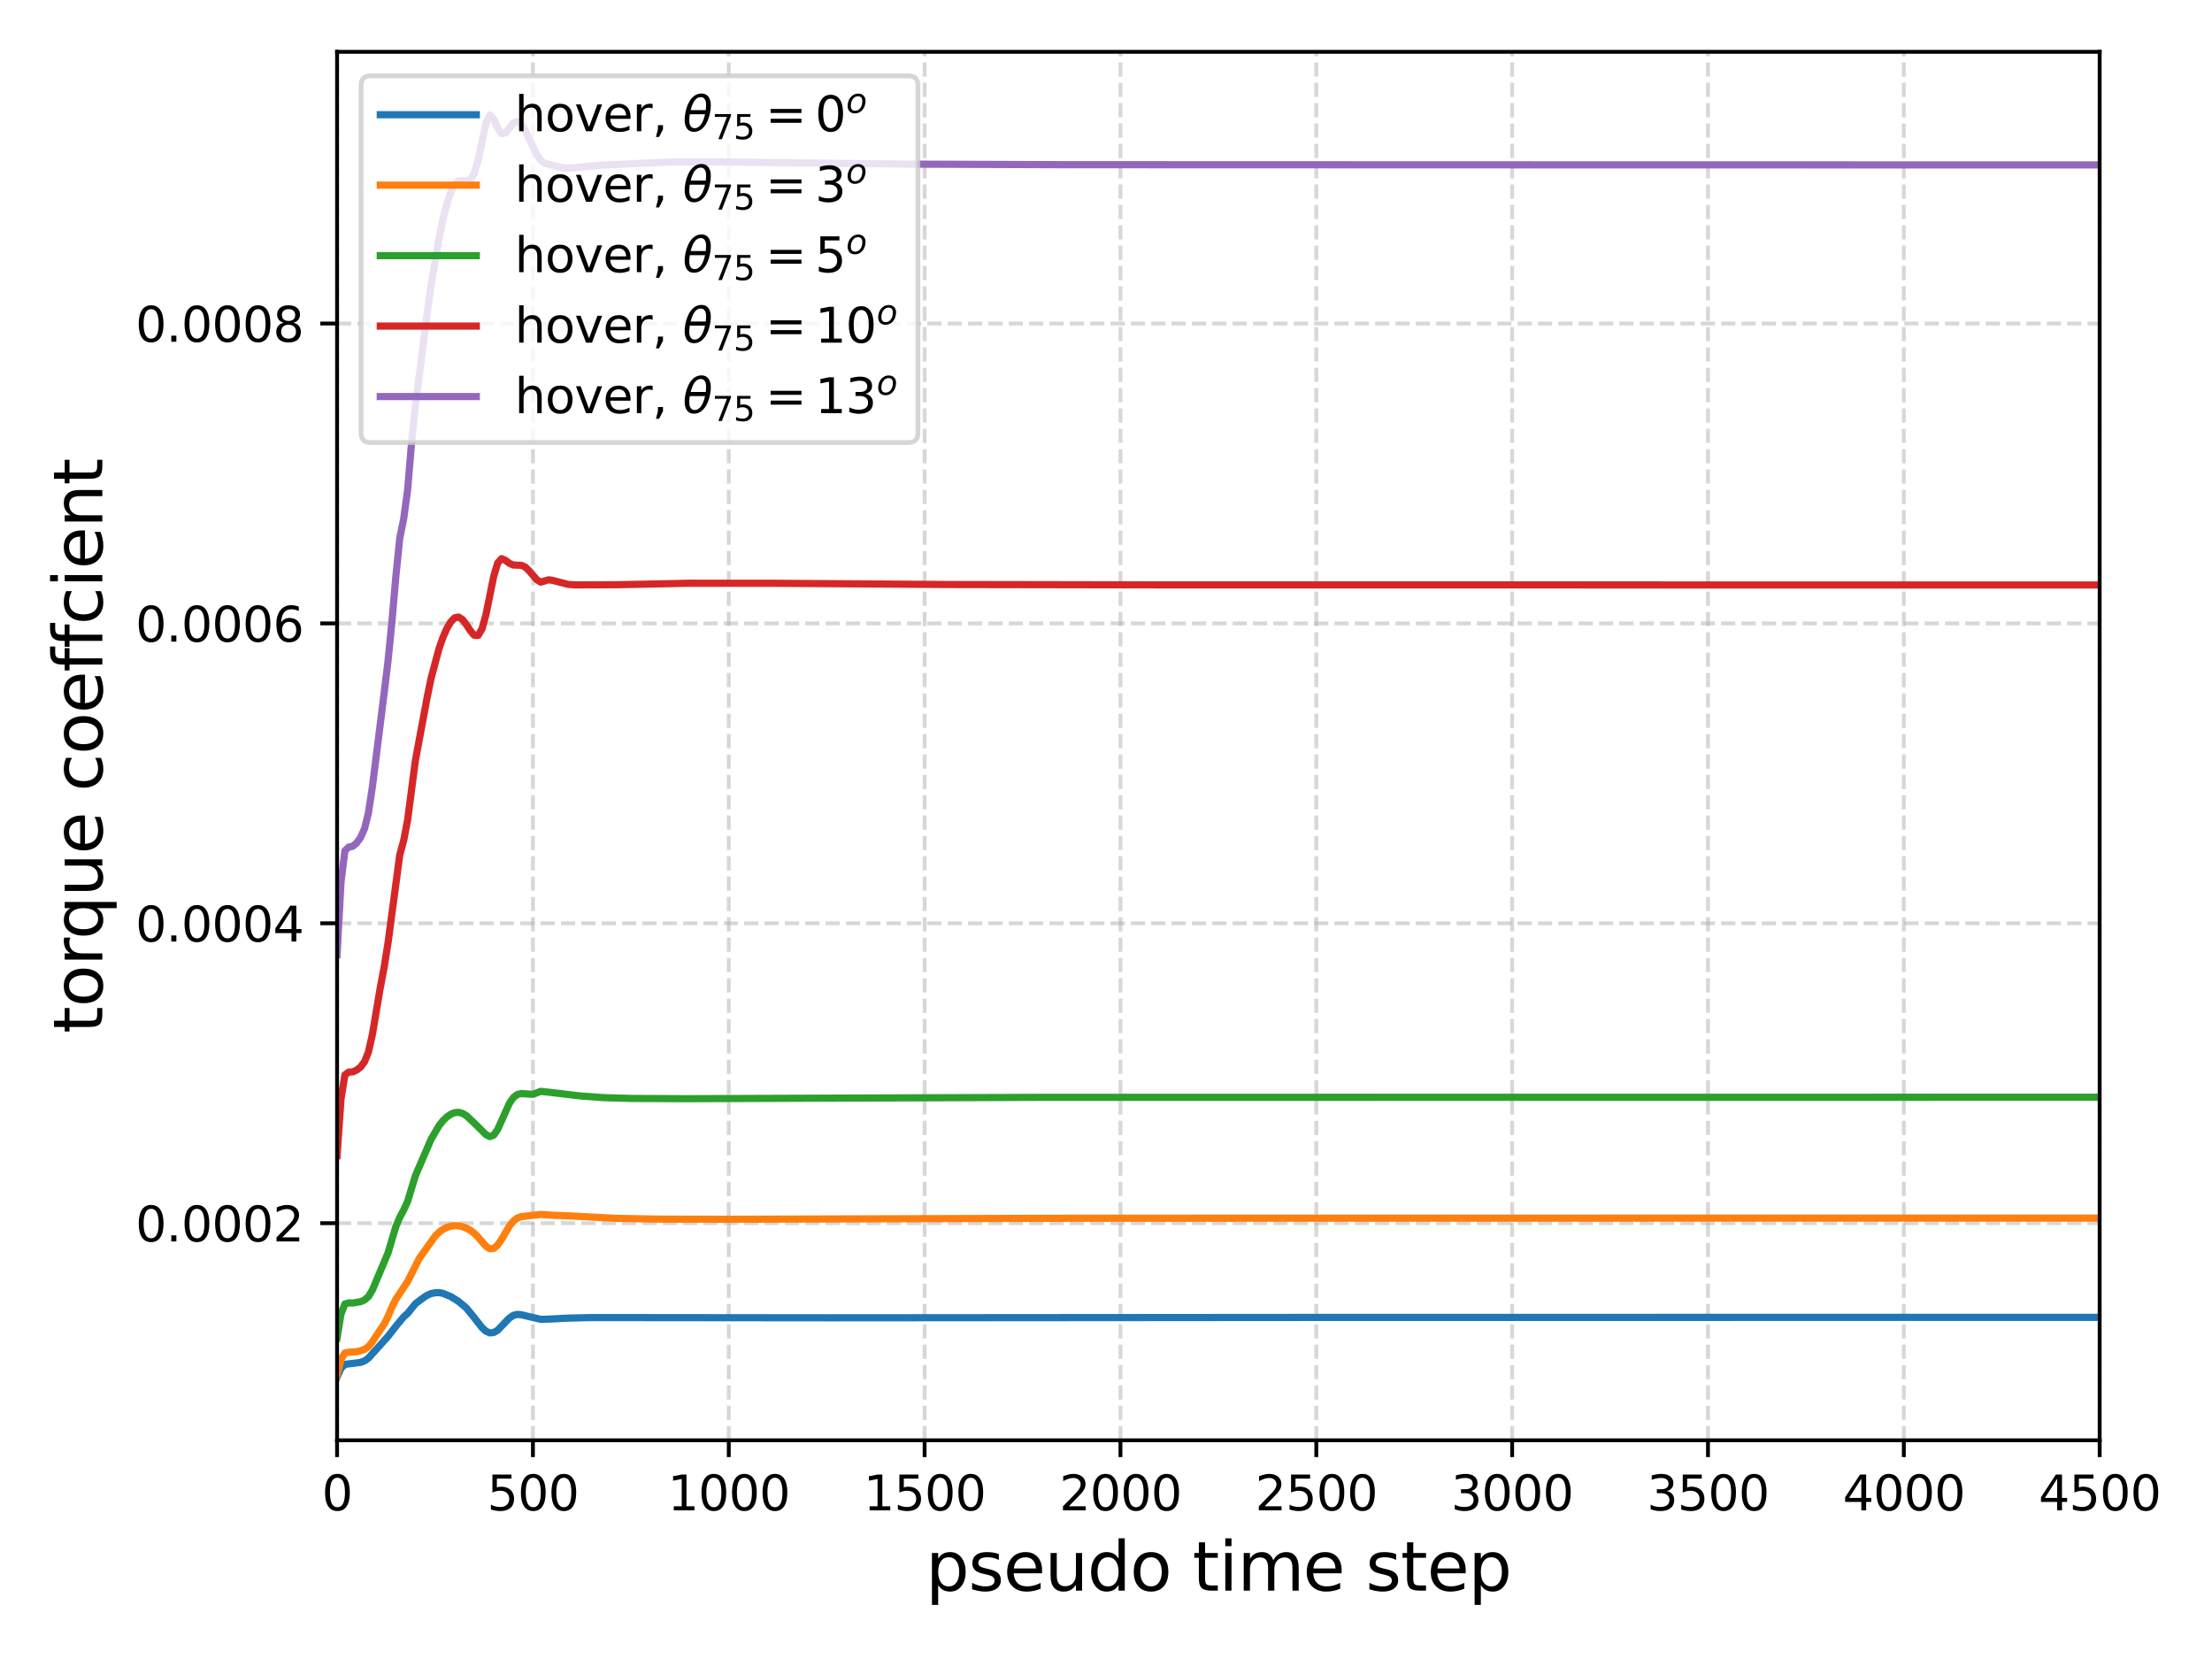<?xml version="1.0" encoding="utf-8" standalone="no"?>
<!DOCTYPE svg PUBLIC "-//W3C//DTD SVG 1.1//EN"
  "http://www.w3.org/Graphics/SVG/1.1/DTD/svg11.dtd">
<svg xmlns:xlink="http://www.w3.org/1999/xlink" width="460.8pt" height="345.6pt" viewBox="0 0 460.8 345.6" xmlns="http://www.w3.org/2000/svg" version="1.1">
 <defs>
  <style type="text/css">*{stroke-linejoin: round; stroke-linecap: butt}</style>
 </defs>
 <g id="figure_1">
  <g id="patch_1">
   <path d="M 0 345.6 
L 460.8 345.6 
L 460.8 0 
L 0 0 
z
" style="fill: #ffffff"/>
  </g>
  <g id="axes_1">
   <g id="patch_2">
    <path d="M 70.22 300.04 
L 437.4 300.04 
L 437.4 10.8 
L 70.22 10.8 
z
" style="fill: #ffffff"/>
   </g>
   <g id="matplotlib.axis_1">
    <g id="xtick_1">
     <g id="line2d_1">
      <path d="M 70.22 300.04 
L 70.22 10.8 
" clip-path="url(#p4273714553)" style="fill: none; stroke-dasharray: 2.96,1.28; stroke-dashoffset: 0; stroke: #b0b0b0; stroke-opacity: 0.5; stroke-width: 0.8"/>
     </g>
     <g id="line2d_2">
      <defs>
       <path id="m27efd579d5" d="M 0 0 
L 0 3.5 
" style="stroke: #000000; stroke-width: 0.8"/>
      </defs>
      <g>
       <use xlink:href="#m27efd579d5" x="70.22" y="300.04" style="stroke: #000000; stroke-width: 0.8"/>
      </g>
     </g>
     <g id="text_1">
      <!-- 0 -->
      <g transform="translate(67.039 314.638)scale(0.1 -0.1)">
       <defs>
        <path id="DejaVuSans-30" d="M 2034 4250 
Q 1547 4250 1301 3770 
Q 1056 3291 1056 2328 
Q 1056 1369 1301 889 
Q 1547 409 2034 409 
Q 2525 409 2770 889 
Q 3016 1369 3016 2328 
Q 3016 3291 2770 3770 
Q 2525 4250 2034 4250 
z
M 2034 4750 
Q 2819 4750 3233 4129 
Q 3647 3509 3647 2328 
Q 3647 1150 3233 529 
Q 2819 -91 2034 -91 
Q 1250 -91 836 529 
Q 422 1150 422 2328 
Q 422 3509 836 4129 
Q 1250 4750 2034 4750 
z
" transform="scale(0.016)"/>
       </defs>
       <use xlink:href="#DejaVuSans-30"/>
      </g>
     </g>
    </g>
    <g id="xtick_2">
     <g id="line2d_3">
      <path d="M 111.018 300.04 
L 111.018 10.8 
" clip-path="url(#p4273714553)" style="fill: none; stroke-dasharray: 2.96,1.28; stroke-dashoffset: 0; stroke: #b0b0b0; stroke-opacity: 0.5; stroke-width: 0.8"/>
     </g>
     <g id="line2d_4">
      <g>
       <use xlink:href="#m27efd579d5" x="111.018" y="300.04" style="stroke: #000000; stroke-width: 0.8"/>
      </g>
     </g>
     <g id="text_2">
      <!-- 500 -->
      <g transform="translate(101.474 314.638)scale(0.1 -0.1)">
       <defs>
        <path id="DejaVuSans-35" d="M 691 4666 
L 3169 4666 
L 3169 4134 
L 1269 4134 
L 1269 2991 
Q 1406 3038 1543 3061 
Q 1681 3084 1819 3084 
Q 2600 3084 3056 2656 
Q 3513 2228 3513 1497 
Q 3513 744 3044 326 
Q 2575 -91 1722 -91 
Q 1428 -91 1123 -41 
Q 819 9 494 109 
L 494 744 
Q 775 591 1075 516 
Q 1375 441 1709 441 
Q 2250 441 2565 725 
Q 2881 1009 2881 1497 
Q 2881 1984 2565 2268 
Q 2250 2553 1709 2553 
Q 1456 2553 1204 2497 
Q 953 2441 691 2322 
L 691 4666 
z
" transform="scale(0.016)"/>
       </defs>
       <use xlink:href="#DejaVuSans-35"/>
       <use xlink:href="#DejaVuSans-30" x="63.623"/>
       <use xlink:href="#DejaVuSans-30" x="127.246"/>
      </g>
     </g>
    </g>
    <g id="xtick_3">
     <g id="line2d_5">
      <path d="M 151.816 300.04 
L 151.816 10.8 
" clip-path="url(#p4273714553)" style="fill: none; stroke-dasharray: 2.96,1.28; stroke-dashoffset: 0; stroke: #b0b0b0; stroke-opacity: 0.5; stroke-width: 0.8"/>
     </g>
     <g id="line2d_6">
      <g>
       <use xlink:href="#m27efd579d5" x="151.816" y="300.04" style="stroke: #000000; stroke-width: 0.8"/>
      </g>
     </g>
     <g id="text_3">
      <!-- 1000 -->
      <g transform="translate(139.091 314.638)scale(0.1 -0.1)">
       <defs>
        <path id="DejaVuSans-31" d="M 794 531 
L 1825 531 
L 1825 4091 
L 703 3866 
L 703 4441 
L 1819 4666 
L 2450 4666 
L 2450 531 
L 3481 531 
L 3481 0 
L 794 0 
L 794 531 
z
" transform="scale(0.016)"/>
       </defs>
       <use xlink:href="#DejaVuSans-31"/>
       <use xlink:href="#DejaVuSans-30" x="63.623"/>
       <use xlink:href="#DejaVuSans-30" x="127.246"/>
       <use xlink:href="#DejaVuSans-30" x="190.869"/>
      </g>
     </g>
    </g>
    <g id="xtick_4">
     <g id="line2d_7">
      <path d="M 192.613 300.04 
L 192.613 10.8 
" clip-path="url(#p4273714553)" style="fill: none; stroke-dasharray: 2.96,1.28; stroke-dashoffset: 0; stroke: #b0b0b0; stroke-opacity: 0.5; stroke-width: 0.8"/>
     </g>
     <g id="line2d_8">
      <g>
       <use xlink:href="#m27efd579d5" x="192.613" y="300.04" style="stroke: #000000; stroke-width: 0.8"/>
      </g>
     </g>
     <g id="text_4">
      <!-- 1500 -->
      <g transform="translate(179.888 314.638)scale(0.1 -0.1)">
       <use xlink:href="#DejaVuSans-31"/>
       <use xlink:href="#DejaVuSans-35" x="63.623"/>
       <use xlink:href="#DejaVuSans-30" x="127.246"/>
       <use xlink:href="#DejaVuSans-30" x="190.869"/>
      </g>
     </g>
    </g>
    <g id="xtick_5">
     <g id="line2d_9">
      <path d="M 233.411 300.04 
L 233.411 10.8 
" clip-path="url(#p4273714553)" style="fill: none; stroke-dasharray: 2.96,1.28; stroke-dashoffset: 0; stroke: #b0b0b0; stroke-opacity: 0.5; stroke-width: 0.8"/>
     </g>
     <g id="line2d_10">
      <g>
       <use xlink:href="#m27efd579d5" x="233.411" y="300.04" style="stroke: #000000; stroke-width: 0.8"/>
      </g>
     </g>
     <g id="text_5">
      <!-- 2000 -->
      <g transform="translate(220.686 314.638)scale(0.1 -0.1)">
       <defs>
        <path id="DejaVuSans-32" d="M 1228 531 
L 3431 531 
L 3431 0 
L 469 0 
L 469 531 
Q 828 903 1448 1529 
Q 2069 2156 2228 2338 
Q 2531 2678 2651 2914 
Q 2772 3150 2772 3378 
Q 2772 3750 2511 3984 
Q 2250 4219 1831 4219 
Q 1534 4219 1204 4116 
Q 875 4013 500 3803 
L 500 4441 
Q 881 4594 1212 4672 
Q 1544 4750 1819 4750 
Q 2544 4750 2975 4387 
Q 3406 4025 3406 3419 
Q 3406 3131 3298 2873 
Q 3191 2616 2906 2266 
Q 2828 2175 2409 1742 
Q 1991 1309 1228 531 
z
" transform="scale(0.016)"/>
       </defs>
       <use xlink:href="#DejaVuSans-32"/>
       <use xlink:href="#DejaVuSans-30" x="63.623"/>
       <use xlink:href="#DejaVuSans-30" x="127.246"/>
       <use xlink:href="#DejaVuSans-30" x="190.869"/>
      </g>
     </g>
    </g>
    <g id="xtick_6">
     <g id="line2d_11">
      <path d="M 274.209 300.04 
L 274.209 10.8 
" clip-path="url(#p4273714553)" style="fill: none; stroke-dasharray: 2.96,1.28; stroke-dashoffset: 0; stroke: #b0b0b0; stroke-opacity: 0.5; stroke-width: 0.8"/>
     </g>
     <g id="line2d_12">
      <g>
       <use xlink:href="#m27efd579d5" x="274.209" y="300.04" style="stroke: #000000; stroke-width: 0.8"/>
      </g>
     </g>
     <g id="text_6">
      <!-- 2500 -->
      <g transform="translate(261.484 314.638)scale(0.1 -0.1)">
       <use xlink:href="#DejaVuSans-32"/>
       <use xlink:href="#DejaVuSans-35" x="63.623"/>
       <use xlink:href="#DejaVuSans-30" x="127.246"/>
       <use xlink:href="#DejaVuSans-30" x="190.869"/>
      </g>
     </g>
    </g>
    <g id="xtick_7">
     <g id="line2d_13">
      <path d="M 315.007 300.04 
L 315.007 10.8 
" clip-path="url(#p4273714553)" style="fill: none; stroke-dasharray: 2.96,1.28; stroke-dashoffset: 0; stroke: #b0b0b0; stroke-opacity: 0.5; stroke-width: 0.8"/>
     </g>
     <g id="line2d_14">
      <g>
       <use xlink:href="#m27efd579d5" x="315.007" y="300.04" style="stroke: #000000; stroke-width: 0.8"/>
      </g>
     </g>
     <g id="text_7">
      <!-- 3000 -->
      <g transform="translate(302.282 314.638)scale(0.1 -0.1)">
       <defs>
        <path id="DejaVuSans-33" d="M 2597 2516 
Q 3050 2419 3304 2112 
Q 3559 1806 3559 1356 
Q 3559 666 3084 287 
Q 2609 -91 1734 -91 
Q 1441 -91 1130 -33 
Q 819 25 488 141 
L 488 750 
Q 750 597 1062 519 
Q 1375 441 1716 441 
Q 2309 441 2620 675 
Q 2931 909 2931 1356 
Q 2931 1769 2642 2001 
Q 2353 2234 1838 2234 
L 1294 2234 
L 1294 2753 
L 1863 2753 
Q 2328 2753 2575 2939 
Q 2822 3125 2822 3475 
Q 2822 3834 2567 4026 
Q 2313 4219 1838 4219 
Q 1578 4219 1281 4162 
Q 984 4106 628 3988 
L 628 4550 
Q 988 4650 1302 4700 
Q 1616 4750 1894 4750 
Q 2613 4750 3031 4423 
Q 3450 4097 3450 3541 
Q 3450 3153 3228 2886 
Q 3006 2619 2597 2516 
z
" transform="scale(0.016)"/>
       </defs>
       <use xlink:href="#DejaVuSans-33"/>
       <use xlink:href="#DejaVuSans-30" x="63.623"/>
       <use xlink:href="#DejaVuSans-30" x="127.246"/>
       <use xlink:href="#DejaVuSans-30" x="190.869"/>
      </g>
     </g>
    </g>
    <g id="xtick_8">
     <g id="line2d_15">
      <path d="M 355.804 300.04 
L 355.804 10.8 
" clip-path="url(#p4273714553)" style="fill: none; stroke-dasharray: 2.96,1.28; stroke-dashoffset: 0; stroke: #b0b0b0; stroke-opacity: 0.5; stroke-width: 0.8"/>
     </g>
     <g id="line2d_16">
      <g>
       <use xlink:href="#m27efd579d5" x="355.804" y="300.04" style="stroke: #000000; stroke-width: 0.8"/>
      </g>
     </g>
     <g id="text_8">
      <!-- 3500 -->
      <g transform="translate(343.079 314.638)scale(0.1 -0.1)">
       <use xlink:href="#DejaVuSans-33"/>
       <use xlink:href="#DejaVuSans-35" x="63.623"/>
       <use xlink:href="#DejaVuSans-30" x="127.246"/>
       <use xlink:href="#DejaVuSans-30" x="190.869"/>
      </g>
     </g>
    </g>
    <g id="xtick_9">
     <g id="line2d_17">
      <path d="M 396.602 300.04 
L 396.602 10.8 
" clip-path="url(#p4273714553)" style="fill: none; stroke-dasharray: 2.96,1.28; stroke-dashoffset: 0; stroke: #b0b0b0; stroke-opacity: 0.5; stroke-width: 0.8"/>
     </g>
     <g id="line2d_18">
      <g>
       <use xlink:href="#m27efd579d5" x="396.602" y="300.04" style="stroke: #000000; stroke-width: 0.8"/>
      </g>
     </g>
     <g id="text_9">
      <!-- 4000 -->
      <g transform="translate(383.877 314.638)scale(0.1 -0.1)">
       <defs>
        <path id="DejaVuSans-34" d="M 2419 4116 
L 825 1625 
L 2419 1625 
L 2419 4116 
z
M 2253 4666 
L 3047 4666 
L 3047 1625 
L 3713 1625 
L 3713 1100 
L 3047 1100 
L 3047 0 
L 2419 0 
L 2419 1100 
L 313 1100 
L 313 1709 
L 2253 4666 
z
" transform="scale(0.016)"/>
       </defs>
       <use xlink:href="#DejaVuSans-34"/>
       <use xlink:href="#DejaVuSans-30" x="63.623"/>
       <use xlink:href="#DejaVuSans-30" x="127.246"/>
       <use xlink:href="#DejaVuSans-30" x="190.869"/>
      </g>
     </g>
    </g>
    <g id="xtick_10">
     <g id="line2d_19">
      <path d="M 437.4 300.04 
L 437.4 10.8 
" clip-path="url(#p4273714553)" style="fill: none; stroke-dasharray: 2.96,1.28; stroke-dashoffset: 0; stroke: #b0b0b0; stroke-opacity: 0.5; stroke-width: 0.8"/>
     </g>
     <g id="line2d_20">
      <g>
       <use xlink:href="#m27efd579d5" x="437.4" y="300.04" style="stroke: #000000; stroke-width: 0.8"/>
      </g>
     </g>
     <g id="text_10">
      <!-- 4500 -->
      <g transform="translate(424.675 314.638)scale(0.1 -0.1)">
       <use xlink:href="#DejaVuSans-34"/>
       <use xlink:href="#DejaVuSans-35" x="63.623"/>
       <use xlink:href="#DejaVuSans-30" x="127.246"/>
       <use xlink:href="#DejaVuSans-30" x="190.869"/>
      </g>
     </g>
    </g>
    <g id="text_11">
     <!-- pseudo time step -->
     <g transform="translate(192.843 331.356)scale(0.14 -0.14)">
      <defs>
       <path id="DejaVuSans-70" d="M 1159 525 
L 1159 -1331 
L 581 -1331 
L 581 3500 
L 1159 3500 
L 1159 2969 
Q 1341 3281 1617 3432 
Q 1894 3584 2278 3584 
Q 2916 3584 3314 3078 
Q 3713 2572 3713 1747 
Q 3713 922 3314 415 
Q 2916 -91 2278 -91 
Q 1894 -91 1617 61 
Q 1341 213 1159 525 
z
M 3116 1747 
Q 3116 2381 2855 2742 
Q 2594 3103 2138 3103 
Q 1681 3103 1420 2742 
Q 1159 2381 1159 1747 
Q 1159 1113 1420 752 
Q 1681 391 2138 391 
Q 2594 391 2855 752 
Q 3116 1113 3116 1747 
z
" transform="scale(0.016)"/>
       <path id="DejaVuSans-73" d="M 2834 3397 
L 2834 2853 
Q 2591 2978 2328 3040 
Q 2066 3103 1784 3103 
Q 1356 3103 1142 2972 
Q 928 2841 928 2578 
Q 928 2378 1081 2264 
Q 1234 2150 1697 2047 
L 1894 2003 
Q 2506 1872 2764 1633 
Q 3022 1394 3022 966 
Q 3022 478 2636 193 
Q 2250 -91 1575 -91 
Q 1294 -91 989 -36 
Q 684 19 347 128 
L 347 722 
Q 666 556 975 473 
Q 1284 391 1588 391 
Q 1994 391 2212 530 
Q 2431 669 2431 922 
Q 2431 1156 2273 1281 
Q 2116 1406 1581 1522 
L 1381 1569 
Q 847 1681 609 1914 
Q 372 2147 372 2553 
Q 372 3047 722 3315 
Q 1072 3584 1716 3584 
Q 2034 3584 2315 3537 
Q 2597 3491 2834 3397 
z
" transform="scale(0.016)"/>
       <path id="DejaVuSans-65" d="M 3597 1894 
L 3597 1613 
L 953 1613 
Q 991 1019 1311 708 
Q 1631 397 2203 397 
Q 2534 397 2845 478 
Q 3156 559 3463 722 
L 3463 178 
Q 3153 47 2828 -22 
Q 2503 -91 2169 -91 
Q 1331 -91 842 396 
Q 353 884 353 1716 
Q 353 2575 817 3079 
Q 1281 3584 2069 3584 
Q 2775 3584 3186 3129 
Q 3597 2675 3597 1894 
z
M 3022 2063 
Q 3016 2534 2758 2815 
Q 2500 3097 2075 3097 
Q 1594 3097 1305 2825 
Q 1016 2553 972 2059 
L 3022 2063 
z
" transform="scale(0.016)"/>
       <path id="DejaVuSans-75" d="M 544 1381 
L 544 3500 
L 1119 3500 
L 1119 1403 
Q 1119 906 1312 657 
Q 1506 409 1894 409 
Q 2359 409 2629 706 
Q 2900 1003 2900 1516 
L 2900 3500 
L 3475 3500 
L 3475 0 
L 2900 0 
L 2900 538 
Q 2691 219 2414 64 
Q 2138 -91 1772 -91 
Q 1169 -91 856 284 
Q 544 659 544 1381 
z
M 1991 3584 
L 1991 3584 
z
" transform="scale(0.016)"/>
       <path id="DejaVuSans-64" d="M 2906 2969 
L 2906 4863 
L 3481 4863 
L 3481 0 
L 2906 0 
L 2906 525 
Q 2725 213 2448 61 
Q 2172 -91 1784 -91 
Q 1150 -91 751 415 
Q 353 922 353 1747 
Q 353 2572 751 3078 
Q 1150 3584 1784 3584 
Q 2172 3584 2448 3432 
Q 2725 3281 2906 2969 
z
M 947 1747 
Q 947 1113 1208 752 
Q 1469 391 1925 391 
Q 2381 391 2643 752 
Q 2906 1113 2906 1747 
Q 2906 2381 2643 2742 
Q 2381 3103 1925 3103 
Q 1469 3103 1208 2742 
Q 947 2381 947 1747 
z
" transform="scale(0.016)"/>
       <path id="DejaVuSans-6f" d="M 1959 3097 
Q 1497 3097 1228 2736 
Q 959 2375 959 1747 
Q 959 1119 1226 758 
Q 1494 397 1959 397 
Q 2419 397 2687 759 
Q 2956 1122 2956 1747 
Q 2956 2369 2687 2733 
Q 2419 3097 1959 3097 
z
M 1959 3584 
Q 2709 3584 3137 3096 
Q 3566 2609 3566 1747 
Q 3566 888 3137 398 
Q 2709 -91 1959 -91 
Q 1206 -91 779 398 
Q 353 888 353 1747 
Q 353 2609 779 3096 
Q 1206 3584 1959 3584 
z
" transform="scale(0.016)"/>
       <path id="DejaVuSans-20" transform="scale(0.016)"/>
       <path id="DejaVuSans-74" d="M 1172 4494 
L 1172 3500 
L 2356 3500 
L 2356 3053 
L 1172 3053 
L 1172 1153 
Q 1172 725 1289 603 
Q 1406 481 1766 481 
L 2356 481 
L 2356 0 
L 1766 0 
Q 1100 0 847 248 
Q 594 497 594 1153 
L 594 3053 
L 172 3053 
L 172 3500 
L 594 3500 
L 594 4494 
L 1172 4494 
z
" transform="scale(0.016)"/>
       <path id="DejaVuSans-69" d="M 603 3500 
L 1178 3500 
L 1178 0 
L 603 0 
L 603 3500 
z
M 603 4863 
L 1178 4863 
L 1178 4134 
L 603 4134 
L 603 4863 
z
" transform="scale(0.016)"/>
       <path id="DejaVuSans-6d" d="M 3328 2828 
Q 3544 3216 3844 3400 
Q 4144 3584 4550 3584 
Q 5097 3584 5394 3201 
Q 5691 2819 5691 2113 
L 5691 0 
L 5113 0 
L 5113 2094 
Q 5113 2597 4934 2840 
Q 4756 3084 4391 3084 
Q 3944 3084 3684 2787 
Q 3425 2491 3425 1978 
L 3425 0 
L 2847 0 
L 2847 2094 
Q 2847 2600 2669 2842 
Q 2491 3084 2119 3084 
Q 1678 3084 1418 2786 
Q 1159 2488 1159 1978 
L 1159 0 
L 581 0 
L 581 3500 
L 1159 3500 
L 1159 2956 
Q 1356 3278 1631 3431 
Q 1906 3584 2284 3584 
Q 2666 3584 2933 3390 
Q 3200 3197 3328 2828 
z
" transform="scale(0.016)"/>
      </defs>
      <use xlink:href="#DejaVuSans-70"/>
      <use xlink:href="#DejaVuSans-73" x="63.477"/>
      <use xlink:href="#DejaVuSans-65" x="115.576"/>
      <use xlink:href="#DejaVuSans-75" x="177.1"/>
      <use xlink:href="#DejaVuSans-64" x="240.479"/>
      <use xlink:href="#DejaVuSans-6f" x="303.955"/>
      <use xlink:href="#DejaVuSans-20" x="365.137"/>
      <use xlink:href="#DejaVuSans-74" x="396.924"/>
      <use xlink:href="#DejaVuSans-69" x="436.133"/>
      <use xlink:href="#DejaVuSans-6d" x="463.916"/>
      <use xlink:href="#DejaVuSans-65" x="561.328"/>
      <use xlink:href="#DejaVuSans-20" x="622.852"/>
      <use xlink:href="#DejaVuSans-73" x="654.639"/>
      <use xlink:href="#DejaVuSans-74" x="706.738"/>
      <use xlink:href="#DejaVuSans-65" x="745.947"/>
      <use xlink:href="#DejaVuSans-70" x="807.471"/>
     </g>
    </g>
   </g>
   <g id="matplotlib.axis_2">
    <g id="ytick_1">
     <g id="line2d_21">
      <path d="M 70.22 254.814 
L 437.4 254.814 
" clip-path="url(#p4273714553)" style="fill: none; stroke-dasharray: 2.96,1.28; stroke-dashoffset: 0; stroke: #b0b0b0; stroke-opacity: 0.5; stroke-width: 0.8"/>
     </g>
     <g id="line2d_22">
      <defs>
       <path id="m79413f11e1" d="M 0 0 
L -3.5 0 
" style="stroke: #000000; stroke-width: 0.8"/>
      </defs>
      <g>
       <use xlink:href="#m79413f11e1" x="70.22" y="254.814" style="stroke: #000000; stroke-width: 0.8"/>
      </g>
     </g>
     <g id="text_12">
      <!-- 0.0002 -->
      <g transform="translate(28.229 258.613)scale(0.1 -0.1)">
       <defs>
        <path id="DejaVuSans-2e" d="M 684 794 
L 1344 794 
L 1344 0 
L 684 0 
L 684 794 
z
" transform="scale(0.016)"/>
       </defs>
       <use xlink:href="#DejaVuSans-30"/>
       <use xlink:href="#DejaVuSans-2e" x="63.623"/>
       <use xlink:href="#DejaVuSans-30" x="95.41"/>
       <use xlink:href="#DejaVuSans-30" x="159.033"/>
       <use xlink:href="#DejaVuSans-30" x="222.656"/>
       <use xlink:href="#DejaVuSans-32" x="286.279"/>
      </g>
     </g>
    </g>
    <g id="ytick_2">
     <g id="line2d_23">
      <path d="M 70.22 192.342 
L 437.4 192.342 
" clip-path="url(#p4273714553)" style="fill: none; stroke-dasharray: 2.96,1.28; stroke-dashoffset: 0; stroke: #b0b0b0; stroke-opacity: 0.5; stroke-width: 0.8"/>
     </g>
     <g id="line2d_24">
      <g>
       <use xlink:href="#m79413f11e1" x="70.22" y="192.342" style="stroke: #000000; stroke-width: 0.8"/>
      </g>
     </g>
     <g id="text_13">
      <!-- 0.0004 -->
      <g transform="translate(28.229 196.141)scale(0.1 -0.1)">
       <use xlink:href="#DejaVuSans-30"/>
       <use xlink:href="#DejaVuSans-2e" x="63.623"/>
       <use xlink:href="#DejaVuSans-30" x="95.41"/>
       <use xlink:href="#DejaVuSans-30" x="159.033"/>
       <use xlink:href="#DejaVuSans-30" x="222.656"/>
       <use xlink:href="#DejaVuSans-34" x="286.279"/>
      </g>
     </g>
    </g>
    <g id="ytick_3">
     <g id="line2d_25">
      <path d="M 70.22 129.87 
L 437.4 129.87 
" clip-path="url(#p4273714553)" style="fill: none; stroke-dasharray: 2.96,1.28; stroke-dashoffset: 0; stroke: #b0b0b0; stroke-opacity: 0.5; stroke-width: 0.8"/>
     </g>
     <g id="line2d_26">
      <g>
       <use xlink:href="#m79413f11e1" x="70.22" y="129.87" style="stroke: #000000; stroke-width: 0.8"/>
      </g>
     </g>
     <g id="text_14">
      <!-- 0.0006 -->
      <g transform="translate(28.229 133.669)scale(0.1 -0.1)">
       <defs>
        <path id="DejaVuSans-36" d="M 2113 2584 
Q 1688 2584 1439 2293 
Q 1191 2003 1191 1497 
Q 1191 994 1439 701 
Q 1688 409 2113 409 
Q 2538 409 2786 701 
Q 3034 994 3034 1497 
Q 3034 2003 2786 2293 
Q 2538 2584 2113 2584 
z
M 3366 4563 
L 3366 3988 
Q 3128 4100 2886 4159 
Q 2644 4219 2406 4219 
Q 1781 4219 1451 3797 
Q 1122 3375 1075 2522 
Q 1259 2794 1537 2939 
Q 1816 3084 2150 3084 
Q 2853 3084 3261 2657 
Q 3669 2231 3669 1497 
Q 3669 778 3244 343 
Q 2819 -91 2113 -91 
Q 1303 -91 875 529 
Q 447 1150 447 2328 
Q 447 3434 972 4092 
Q 1497 4750 2381 4750 
Q 2619 4750 2861 4703 
Q 3103 4656 3366 4563 
z
" transform="scale(0.016)"/>
       </defs>
       <use xlink:href="#DejaVuSans-30"/>
       <use xlink:href="#DejaVuSans-2e" x="63.623"/>
       <use xlink:href="#DejaVuSans-30" x="95.41"/>
       <use xlink:href="#DejaVuSans-30" x="159.033"/>
       <use xlink:href="#DejaVuSans-30" x="222.656"/>
       <use xlink:href="#DejaVuSans-36" x="286.279"/>
      </g>
     </g>
    </g>
    <g id="ytick_4">
     <g id="line2d_27">
      <path d="M 70.22 67.398 
L 437.4 67.398 
" clip-path="url(#p4273714553)" style="fill: none; stroke-dasharray: 2.96,1.28; stroke-dashoffset: 0; stroke: #b0b0b0; stroke-opacity: 0.5; stroke-width: 0.8"/>
     </g>
     <g id="line2d_28">
      <g>
       <use xlink:href="#m79413f11e1" x="70.22" y="67.398" style="stroke: #000000; stroke-width: 0.8"/>
      </g>
     </g>
     <g id="text_15">
      <!-- 0.0008 -->
      <g transform="translate(28.229 71.197)scale(0.1 -0.1)">
       <defs>
        <path id="DejaVuSans-38" d="M 2034 2216 
Q 1584 2216 1326 1975 
Q 1069 1734 1069 1313 
Q 1069 891 1326 650 
Q 1584 409 2034 409 
Q 2484 409 2743 651 
Q 3003 894 3003 1313 
Q 3003 1734 2745 1975 
Q 2488 2216 2034 2216 
z
M 1403 2484 
Q 997 2584 770 2862 
Q 544 3141 544 3541 
Q 544 4100 942 4425 
Q 1341 4750 2034 4750 
Q 2731 4750 3128 4425 
Q 3525 4100 3525 3541 
Q 3525 3141 3298 2862 
Q 3072 2584 2669 2484 
Q 3125 2378 3379 2068 
Q 3634 1759 3634 1313 
Q 3634 634 3220 271 
Q 2806 -91 2034 -91 
Q 1263 -91 848 271 
Q 434 634 434 1313 
Q 434 1759 690 2068 
Q 947 2378 1403 2484 
z
M 1172 3481 
Q 1172 3119 1398 2916 
Q 1625 2713 2034 2713 
Q 2441 2713 2670 2916 
Q 2900 3119 2900 3481 
Q 2900 3844 2670 4047 
Q 2441 4250 2034 4250 
Q 1625 4250 1398 4047 
Q 1172 3844 1172 3481 
z
" transform="scale(0.016)"/>
       </defs>
       <use xlink:href="#DejaVuSans-30"/>
       <use xlink:href="#DejaVuSans-2e" x="63.623"/>
       <use xlink:href="#DejaVuSans-30" x="95.41"/>
       <use xlink:href="#DejaVuSans-30" x="159.033"/>
       <use xlink:href="#DejaVuSans-30" x="222.656"/>
       <use xlink:href="#DejaVuSans-38" x="286.279"/>
      </g>
     </g>
    </g>
    <g id="text_16">
     <!-- torque coeffcient -->
     <g transform="translate(21.318 215.263)rotate(-90)scale(0.14 -0.14)">
      <defs>
       <path id="DejaVuSans-72" d="M 2631 2963 
Q 2534 3019 2420 3045 
Q 2306 3072 2169 3072 
Q 1681 3072 1420 2755 
Q 1159 2438 1159 1844 
L 1159 0 
L 581 0 
L 581 3500 
L 1159 3500 
L 1159 2956 
Q 1341 3275 1631 3429 
Q 1922 3584 2338 3584 
Q 2397 3584 2469 3576 
Q 2541 3569 2628 3553 
L 2631 2963 
z
" transform="scale(0.016)"/>
       <path id="DejaVuSans-71" d="M 947 1747 
Q 947 1113 1208 752 
Q 1469 391 1925 391 
Q 2381 391 2643 752 
Q 2906 1113 2906 1747 
Q 2906 2381 2643 2742 
Q 2381 3103 1925 3103 
Q 1469 3103 1208 2742 
Q 947 2381 947 1747 
z
M 2906 525 
Q 2725 213 2448 61 
Q 2172 -91 1784 -91 
Q 1150 -91 751 415 
Q 353 922 353 1747 
Q 353 2572 751 3078 
Q 1150 3584 1784 3584 
Q 2172 3584 2448 3432 
Q 2725 3281 2906 2969 
L 2906 3500 
L 3481 3500 
L 3481 -1331 
L 2906 -1331 
L 2906 525 
z
" transform="scale(0.016)"/>
       <path id="DejaVuSans-63" d="M 3122 3366 
L 3122 2828 
Q 2878 2963 2633 3030 
Q 2388 3097 2138 3097 
Q 1578 3097 1268 2742 
Q 959 2388 959 1747 
Q 959 1106 1268 751 
Q 1578 397 2138 397 
Q 2388 397 2633 464 
Q 2878 531 3122 666 
L 3122 134 
Q 2881 22 2623 -34 
Q 2366 -91 2075 -91 
Q 1284 -91 818 406 
Q 353 903 353 1747 
Q 353 2603 823 3093 
Q 1294 3584 2113 3584 
Q 2378 3584 2631 3529 
Q 2884 3475 3122 3366 
z
" transform="scale(0.016)"/>
       <path id="DejaVuSans-66" d="M 2375 4863 
L 2375 4384 
L 1825 4384 
Q 1516 4384 1395 4259 
Q 1275 4134 1275 3809 
L 1275 3500 
L 2222 3500 
L 2222 3053 
L 1275 3053 
L 1275 0 
L 697 0 
L 697 3053 
L 147 3053 
L 147 3500 
L 697 3500 
L 697 3744 
Q 697 4328 969 4595 
Q 1241 4863 1831 4863 
L 2375 4863 
z
" transform="scale(0.016)"/>
       <path id="DejaVuSans-6e" d="M 3513 2113 
L 3513 0 
L 2938 0 
L 2938 2094 
Q 2938 2591 2744 2837 
Q 2550 3084 2163 3084 
Q 1697 3084 1428 2787 
Q 1159 2491 1159 1978 
L 1159 0 
L 581 0 
L 581 3500 
L 1159 3500 
L 1159 2956 
Q 1366 3272 1645 3428 
Q 1925 3584 2291 3584 
Q 2894 3584 3203 3211 
Q 3513 2838 3513 2113 
z
" transform="scale(0.016)"/>
      </defs>
      <use xlink:href="#DejaVuSans-74"/>
      <use xlink:href="#DejaVuSans-6f" x="39.209"/>
      <use xlink:href="#DejaVuSans-72" x="100.391"/>
      <use xlink:href="#DejaVuSans-71" x="139.754"/>
      <use xlink:href="#DejaVuSans-75" x="203.23"/>
      <use xlink:href="#DejaVuSans-65" x="266.609"/>
      <use xlink:href="#DejaVuSans-20" x="328.133"/>
      <use xlink:href="#DejaVuSans-63" x="359.92"/>
      <use xlink:href="#DejaVuSans-6f" x="414.9"/>
      <use xlink:href="#DejaVuSans-65" x="476.082"/>
      <use xlink:href="#DejaVuSans-66" x="537.605"/>
      <use xlink:href="#DejaVuSans-66" x="572.811"/>
      <use xlink:href="#DejaVuSans-63" x="608.016"/>
      <use xlink:href="#DejaVuSans-69" x="662.996"/>
      <use xlink:href="#DejaVuSans-65" x="690.779"/>
      <use xlink:href="#DejaVuSans-6e" x="752.303"/>
      <use xlink:href="#DejaVuSans-74" x="815.682"/>
     </g>
    </g>
   </g>
   <g id="line2d_29">
    <path d="M 70.22 286.893 
L 71.036 285.025 
L 71.852 284.225 
L 75.116 283.807 
L 75.932 283.489 
L 76.748 282.927 
L 80.827 278.396 
L 82.459 276.297 
L 84.091 274.331 
L 84.907 273.611 
L 86.539 271.592 
L 88.171 270.362 
L 88.987 269.822 
L 89.803 269.473 
L 90.619 269.31 
L 91.435 269.278 
L 92.251 269.422 
L 93.883 270.092 
L 95.515 271.109 
L 97.147 272.474 
L 98.778 274.465 
L 100.41 276.574 
L 101.226 277.311 
L 102.042 277.667 
L 102.858 277.591 
L 103.674 277.11 
L 105.306 275.401 
L 106.122 274.565 
L 106.938 274.014 
L 107.754 273.811 
L 108.57 273.882 
L 112.65 274.843 
L 114.282 274.796 
L 118.361 274.588 
L 123.257 274.472 
L 173.03 274.521 
L 277.473 274.44 
L 461.8 274.425 
L 461.8 274.425 
" clip-path="url(#p4273714553)" style="fill: none; stroke: #1f77b4; stroke-width: 1.5; stroke-linecap: square"/>
   </g>
   <g id="line2d_30">
    <path d="M 70.22 286.501 
L 71.036 283.239 
L 71.852 281.85 
L 72.668 281.688 
L 74.3 281.575 
L 75.116 281.4 
L 75.932 281.101 
L 76.748 280.535 
L 77.564 279.528 
L 79.196 277.041 
L 80.011 275.889 
L 80.827 274.244 
L 81.643 272.303 
L 82.459 270.653 
L 84.907 266.984 
L 87.355 262.134 
L 90.619 257.544 
L 91.435 256.718 
L 92.251 256.122 
L 93.067 255.693 
L 93.883 255.436 
L 94.699 255.322 
L 95.515 255.359 
L 96.331 255.535 
L 97.147 255.844 
L 97.962 256.284 
L 98.778 256.889 
L 99.594 257.718 
L 101.226 259.61 
L 102.042 260.129 
L 102.858 260.062 
L 103.674 259.37 
L 104.49 258.179 
L 106.122 255.409 
L 106.938 254.38 
L 107.754 253.749 
L 108.57 253.452 
L 112.65 252.984 
L 115.098 253.156 
L 119.177 253.318 
L 128.153 253.8 
L 137.128 253.962 
L 151 253.996 
L 224.436 253.782 
L 409.658 253.755 
L 456.493 253.753 
L 456.493 253.753 
" clip-path="url(#p4273714553)" style="fill: none; stroke: #ff7f0e; stroke-width: 1.5; stroke-linecap: square"/>
   </g>
   <g id="line2d_31">
    <path d="M 70.22 278.713 
L 71.036 273.739 
L 71.852 271.636 
L 72.668 271.415 
L 73.484 271.444 
L 75.116 271.163 
L 75.932 270.816 
L 76.748 270.108 
L 77.564 268.76 
L 80.827 261.016 
L 82.459 255.531 
L 83.275 253.599 
L 84.091 252.083 
L 84.907 250.287 
L 86.539 244.91 
L 89.803 237.331 
L 91.435 234.532 
L 92.251 233.493 
L 93.067 232.689 
L 93.883 232.129 
L 94.699 231.79 
L 95.515 231.718 
L 96.331 231.921 
L 97.147 232.41 
L 98.778 233.93 
L 101.226 236.359 
L 102.042 236.772 
L 102.858 236.452 
L 103.674 235.293 
L 106.122 229.826 
L 106.938 228.646 
L 107.754 228.013 
L 108.57 227.812 
L 111.018 227.97 
L 112.65 227.344 
L 115.098 227.617 
L 120.809 228.298 
L 125.705 228.657 
L 131.417 228.821 
L 142.84 228.878 
L 217.092 228.594 
L 461.8 228.568 
L 461.8 228.568 
" clip-path="url(#p4273714553)" style="fill: none; stroke: #2ca02c; stroke-width: 1.5; stroke-linecap: square"/>
   </g>
   <g id="line2d_32">
    <path d="M 70.22 240.742 
L 71.036 228.947 
L 71.852 223.91 
L 72.668 223.331 
L 73.484 223.298 
L 74.3 222.919 
L 75.116 222.275 
L 75.932 221.188 
L 76.748 219.161 
L 77.564 215.563 
L 79.196 205.881 
L 80.011 201.563 
L 80.827 196.465 
L 83.275 178.082 
L 84.091 175.11 
L 84.907 170.846 
L 86.539 158.4 
L 88.987 145.255 
L 89.803 141.308 
L 91.435 135.181 
L 92.251 132.835 
L 93.067 130.965 
L 93.883 129.582 
L 94.699 128.715 
L 95.515 128.54 
L 96.331 129.048 
L 97.147 130.102 
L 97.962 131.367 
L 98.778 132.328 
L 99.594 132.374 
L 100.41 131.02 
L 101.226 128.072 
L 102.858 120.02 
L 103.674 117.28 
L 104.49 116.376 
L 105.306 116.732 
L 106.122 117.363 
L 106.938 117.708 
L 108.57 117.757 
L 109.386 118.095 
L 110.202 118.876 
L 111.834 120.771 
L 112.65 121.267 
L 114.282 120.784 
L 115.098 120.897 
L 118.361 121.744 
L 119.993 121.849 
L 128.969 121.803 
L 143.656 121.498 
L 160.791 121.503 
L 197.509 121.765 
L 244.019 121.846 
L 438.216 121.862 
L 438.216 121.862 
" clip-path="url(#p4273714553)" style="fill: none; stroke: #d62728; stroke-width: 1.5; stroke-linecap: square"/>
   </g>
   <g id="line2d_33">
    <path d="M 70.22 198.854 
L 71.036 183.753 
L 71.852 177.239 
L 72.668 176.451 
L 73.484 176.295 
L 74.3 175.601 
L 75.116 174.471 
L 75.932 172.632 
L 76.748 169.381 
L 77.564 164.01 
L 80.011 144.501 
L 80.827 137.744 
L 81.643 129.553 
L 82.459 120.154 
L 83.275 112.122 
L 84.091 108.094 
L 84.907 102.101 
L 85.723 92.425 
L 86.539 84.489 
L 88.987 65.283 
L 89.803 59.374 
L 91.435 49.777 
L 92.251 45.823 
L 93.067 42.534 
L 93.883 40.039 
L 94.699 38.382 
L 95.515 37.668 
L 96.331 37.618 
L 97.147 37.742 
L 97.962 37.477 
L 98.778 36.182 
L 99.594 33.401 
L 101.226 25.665 
L 102.042 23.947 
L 102.858 24.802 
L 103.674 26.682 
L 104.49 27.838 
L 105.306 27.716 
L 106.938 25.652 
L 107.754 25.281 
L 108.57 25.839 
L 109.386 27.11 
L 111.834 32.253 
L 112.65 33.38 
L 113.466 34.009 
L 116.729 34.843 
L 117.545 34.999 
L 119.177 34.983 
L 124.889 34.417 
L 139.576 33.752 
L 149.368 33.716 
L 160.791 33.874 
L 189.35 34.191 
L 221.988 34.308 
L 335.406 34.345 
L 438.216 34.359 
L 438.216 34.359 
" clip-path="url(#p4273714553)" style="fill: none; stroke: #9467bd; stroke-width: 1.5; stroke-linecap: square"/>
   </g>
   <g id="patch_3">
    <path d="M 70.22 300.04 
L 70.22 10.8 
" style="fill: none; stroke: #000000; stroke-width: 0.8; stroke-linejoin: miter; stroke-linecap: square"/>
   </g>
   <g id="patch_4">
    <path d="M 437.4 300.04 
L 437.4 10.8 
" style="fill: none; stroke: #000000; stroke-width: 0.8; stroke-linejoin: miter; stroke-linecap: square"/>
   </g>
   <g id="patch_5">
    <path d="M 70.22 300.04 
L 437.4 300.04 
" style="fill: none; stroke: #000000; stroke-width: 0.8; stroke-linejoin: miter; stroke-linecap: square"/>
   </g>
   <g id="patch_6">
    <path d="M 70.22 10.8 
L 437.4 10.8 
" style="fill: none; stroke: #000000; stroke-width: 0.8; stroke-linejoin: miter; stroke-linecap: square"/>
   </g>
   <g id="legend_1">
    <g id="patch_7">
     <path d="M 77.22 92.191 
L 189.22 92.191 
Q 191.22 92.191 191.22 90.191 
L 191.22 17.8 
Q 191.22 15.8 189.22 15.8 
L 77.22 15.8 
Q 75.22 15.8 75.22 17.8 
L 75.22 90.191 
Q 75.22 92.191 77.22 92.191 
z
" style="fill: #ffffff; opacity: 0.8; stroke: #cccccc; stroke-linejoin: miter"/>
    </g>
    <g id="line2d_34">
     <path d="M 79.22 23.898 
L 89.22 23.898 
L 99.22 23.898 
" style="fill: none; stroke: #1f77b4; stroke-width: 1.5; stroke-linecap: square"/>
    </g>
    <g id="text_17">
     <!-- hover, $\theta_{75}=0^o$ -->
     <g transform="translate(107.22 27.398)scale(0.1 -0.1)">
      <defs>
       <path id="DejaVuSans-68" d="M 3513 2113 
L 3513 0 
L 2938 0 
L 2938 2094 
Q 2938 2591 2744 2837 
Q 2550 3084 2163 3084 
Q 1697 3084 1428 2787 
Q 1159 2491 1159 1978 
L 1159 0 
L 581 0 
L 581 4863 
L 1159 4863 
L 1159 2956 
Q 1366 3272 1645 3428 
Q 1925 3584 2291 3584 
Q 2894 3584 3203 3211 
Q 3513 2838 3513 2113 
z
" transform="scale(0.016)"/>
       <path id="DejaVuSans-76" d="M 191 3500 
L 800 3500 
L 1894 563 
L 2988 3500 
L 3597 3500 
L 2284 0 
L 1503 0 
L 191 3500 
z
" transform="scale(0.016)"/>
       <path id="DejaVuSans-2c" d="M 750 794 
L 1409 794 
L 1409 256 
L 897 -744 
L 494 -744 
L 750 256 
L 750 794 
z
" transform="scale(0.016)"/>
       <path id="DejaVuSans-Oblique-3b8" d="M 2913 2219 
L 925 2219 
Q 791 1284 928 888 
Q 1100 400 1566 400 
Q 2034 400 2391 891 
Q 2703 1322 2913 2219 
z
M 3009 2750 
Q 3094 3638 2984 3950 
Q 2813 4444 2353 4444 
Q 1875 4444 1525 3956 
Q 1250 3563 1034 2750 
L 3009 2750 
z
M 2444 4913 
Q 3194 4913 3494 4250 
Q 3794 3591 3566 2422 
Q 3341 1256 2781 594 
Q 2225 -72 1475 -72 
Q 722 -72 425 594 
Q 128 1256 353 2422 
Q 581 3591 1134 4250 
Q 1691 4913 2444 4913 
z
" transform="scale(0.016)"/>
       <path id="DejaVuSans-37" d="M 525 4666 
L 3525 4666 
L 3525 4397 
L 1831 0 
L 1172 0 
L 2766 4134 
L 525 4134 
L 525 4666 
z
" transform="scale(0.016)"/>
       <path id="DejaVuSans-3d" d="M 678 2906 
L 4684 2906 
L 4684 2381 
L 678 2381 
L 678 2906 
z
M 678 1631 
L 4684 1631 
L 4684 1100 
L 678 1100 
L 678 1631 
z
" transform="scale(0.016)"/>
       <path id="DejaVuSans-Oblique-6f" d="M 1625 -91 
Q 1009 -91 651 289 
Q 294 669 294 1325 
Q 294 1706 417 2101 
Q 541 2497 738 2766 
Q 1047 3184 1428 3384 
Q 1809 3584 2291 3584 
Q 2888 3584 3255 3212 
Q 3622 2841 3622 2241 
Q 3622 1825 3500 1412 
Q 3378 1000 3181 728 
Q 2875 309 2494 109 
Q 2113 -91 1625 -91 
z
M 891 1344 
Q 891 869 1089 633 
Q 1288 397 1691 397 
Q 2269 397 2648 901 
Q 3028 1406 3028 2181 
Q 3028 2634 2825 2865 
Q 2622 3097 2228 3097 
Q 1903 3097 1650 2945 
Q 1397 2794 1197 2484 
Q 1050 2253 970 1956 
Q 891 1659 891 1344 
z
" transform="scale(0.016)"/>
      </defs>
      <use xlink:href="#DejaVuSans-68" transform="translate(0 0.519)"/>
      <use xlink:href="#DejaVuSans-6f" transform="translate(63.379 0.519)"/>
      <use xlink:href="#DejaVuSans-76" transform="translate(124.561 0.519)"/>
      <use xlink:href="#DejaVuSans-65" transform="translate(183.74 0.519)"/>
      <use xlink:href="#DejaVuSans-72" transform="translate(245.264 0.519)"/>
      <use xlink:href="#DejaVuSans-2c" transform="translate(286.377 0.519)"/>
      <use xlink:href="#DejaVuSans-20" transform="translate(318.164 0.519)"/>
      <use xlink:href="#DejaVuSans-Oblique-3b8" transform="translate(349.951 0.519)"/>
      <use xlink:href="#DejaVuSans-37" transform="translate(411.133 -15.887)scale(0.7)"/>
      <use xlink:href="#DejaVuSans-35" transform="translate(455.669 -15.887)scale(0.7)"/>
      <use xlink:href="#DejaVuSans-3d" transform="translate(522.422 0.519)"/>
      <use xlink:href="#DejaVuSans-30" transform="translate(625.693 0.519)"/>
      <use xlink:href="#DejaVuSans-Oblique-6f" transform="translate(690.273 38.8)scale(0.7)"/>
     </g>
    </g>
    <g id="line2d_35">
     <path d="M 79.22 38.577 
L 89.22 38.577 
L 99.22 38.577 
" style="fill: none; stroke: #ff7f0e; stroke-width: 1.5; stroke-linecap: square"/>
    </g>
    <g id="text_18">
     <!-- hover, $\theta_{75}=3^o$ -->
     <g transform="translate(107.22 42.077)scale(0.1 -0.1)">
      <use xlink:href="#DejaVuSans-68" transform="translate(0 0.519)"/>
      <use xlink:href="#DejaVuSans-6f" transform="translate(63.379 0.519)"/>
      <use xlink:href="#DejaVuSans-76" transform="translate(124.561 0.519)"/>
      <use xlink:href="#DejaVuSans-65" transform="translate(183.74 0.519)"/>
      <use xlink:href="#DejaVuSans-72" transform="translate(245.264 0.519)"/>
      <use xlink:href="#DejaVuSans-2c" transform="translate(286.377 0.519)"/>
      <use xlink:href="#DejaVuSans-20" transform="translate(318.164 0.519)"/>
      <use xlink:href="#DejaVuSans-Oblique-3b8" transform="translate(349.951 0.519)"/>
      <use xlink:href="#DejaVuSans-37" transform="translate(411.133 -15.887)scale(0.7)"/>
      <use xlink:href="#DejaVuSans-35" transform="translate(455.669 -15.887)scale(0.7)"/>
      <use xlink:href="#DejaVuSans-3d" transform="translate(522.422 0.519)"/>
      <use xlink:href="#DejaVuSans-33" transform="translate(625.693 0.519)"/>
      <use xlink:href="#DejaVuSans-Oblique-6f" transform="translate(690.273 38.8)scale(0.7)"/>
     </g>
    </g>
    <g id="line2d_36">
     <path d="M 79.22 53.255 
L 89.22 53.255 
L 99.22 53.255 
" style="fill: none; stroke: #2ca02c; stroke-width: 1.5; stroke-linecap: square"/>
    </g>
    <g id="text_19">
     <!-- hover, $\theta_{75}=5^o$ -->
     <g transform="translate(107.22 56.755)scale(0.1 -0.1)">
      <use xlink:href="#DejaVuSans-68" transform="translate(0 0.519)"/>
      <use xlink:href="#DejaVuSans-6f" transform="translate(63.379 0.519)"/>
      <use xlink:href="#DejaVuSans-76" transform="translate(124.561 0.519)"/>
      <use xlink:href="#DejaVuSans-65" transform="translate(183.74 0.519)"/>
      <use xlink:href="#DejaVuSans-72" transform="translate(245.264 0.519)"/>
      <use xlink:href="#DejaVuSans-2c" transform="translate(286.377 0.519)"/>
      <use xlink:href="#DejaVuSans-20" transform="translate(318.164 0.519)"/>
      <use xlink:href="#DejaVuSans-Oblique-3b8" transform="translate(349.951 0.519)"/>
      <use xlink:href="#DejaVuSans-37" transform="translate(411.133 -15.887)scale(0.7)"/>
      <use xlink:href="#DejaVuSans-35" transform="translate(455.669 -15.887)scale(0.7)"/>
      <use xlink:href="#DejaVuSans-3d" transform="translate(522.422 0.519)"/>
      <use xlink:href="#DejaVuSans-35" transform="translate(625.693 0.519)"/>
      <use xlink:href="#DejaVuSans-Oblique-6f" transform="translate(690.273 38.8)scale(0.7)"/>
     </g>
    </g>
    <g id="line2d_37">
     <path d="M 79.22 67.933 
L 89.22 67.933 
L 99.22 67.933 
" style="fill: none; stroke: #d62728; stroke-width: 1.5; stroke-linecap: square"/>
    </g>
    <g id="text_20">
     <!-- hover, $\theta_{75}=10^o$ -->
     <g transform="translate(107.22 71.433)scale(0.1 -0.1)">
      <use xlink:href="#DejaVuSans-68" transform="translate(0 0.519)"/>
      <use xlink:href="#DejaVuSans-6f" transform="translate(63.379 0.519)"/>
      <use xlink:href="#DejaVuSans-76" transform="translate(124.561 0.519)"/>
      <use xlink:href="#DejaVuSans-65" transform="translate(183.74 0.519)"/>
      <use xlink:href="#DejaVuSans-72" transform="translate(245.264 0.519)"/>
      <use xlink:href="#DejaVuSans-2c" transform="translate(286.377 0.519)"/>
      <use xlink:href="#DejaVuSans-20" transform="translate(318.164 0.519)"/>
      <use xlink:href="#DejaVuSans-Oblique-3b8" transform="translate(349.951 0.519)"/>
      <use xlink:href="#DejaVuSans-37" transform="translate(411.133 -15.887)scale(0.7)"/>
      <use xlink:href="#DejaVuSans-35" transform="translate(455.669 -15.887)scale(0.7)"/>
      <use xlink:href="#DejaVuSans-3d" transform="translate(522.422 0.519)"/>
      <use xlink:href="#DejaVuSans-31" transform="translate(625.693 0.519)"/>
      <use xlink:href="#DejaVuSans-30" transform="translate(689.316 0.519)"/>
      <use xlink:href="#DejaVuSans-Oblique-6f" transform="translate(753.896 38.8)scale(0.7)"/>
     </g>
    </g>
    <g id="line2d_38">
     <path d="M 79.22 82.611 
L 89.22 82.611 
L 99.22 82.611 
" style="fill: none; stroke: #9467bd; stroke-width: 1.5; stroke-linecap: square"/>
    </g>
    <g id="text_21">
     <!-- hover, $\theta_{75}=13^o$ -->
     <g transform="translate(107.22 86.111)scale(0.1 -0.1)">
      <use xlink:href="#DejaVuSans-68" transform="translate(0 0.519)"/>
      <use xlink:href="#DejaVuSans-6f" transform="translate(63.379 0.519)"/>
      <use xlink:href="#DejaVuSans-76" transform="translate(124.561 0.519)"/>
      <use xlink:href="#DejaVuSans-65" transform="translate(183.74 0.519)"/>
      <use xlink:href="#DejaVuSans-72" transform="translate(245.264 0.519)"/>
      <use xlink:href="#DejaVuSans-2c" transform="translate(286.377 0.519)"/>
      <use xlink:href="#DejaVuSans-20" transform="translate(318.164 0.519)"/>
      <use xlink:href="#DejaVuSans-Oblique-3b8" transform="translate(349.951 0.519)"/>
      <use xlink:href="#DejaVuSans-37" transform="translate(411.133 -15.887)scale(0.7)"/>
      <use xlink:href="#DejaVuSans-35" transform="translate(455.669 -15.887)scale(0.7)"/>
      <use xlink:href="#DejaVuSans-3d" transform="translate(522.422 0.519)"/>
      <use xlink:href="#DejaVuSans-31" transform="translate(625.693 0.519)"/>
      <use xlink:href="#DejaVuSans-33" transform="translate(689.316 0.519)"/>
      <use xlink:href="#DejaVuSans-Oblique-6f" transform="translate(753.896 38.8)scale(0.7)"/>
     </g>
    </g>
   </g>
  </g>
 </g>
 <defs>
  <clipPath id="p4273714553">
   <rect x="70.22" y="10.8" width="367.18" height="289.24"/>
  </clipPath>
 </defs>
</svg>
